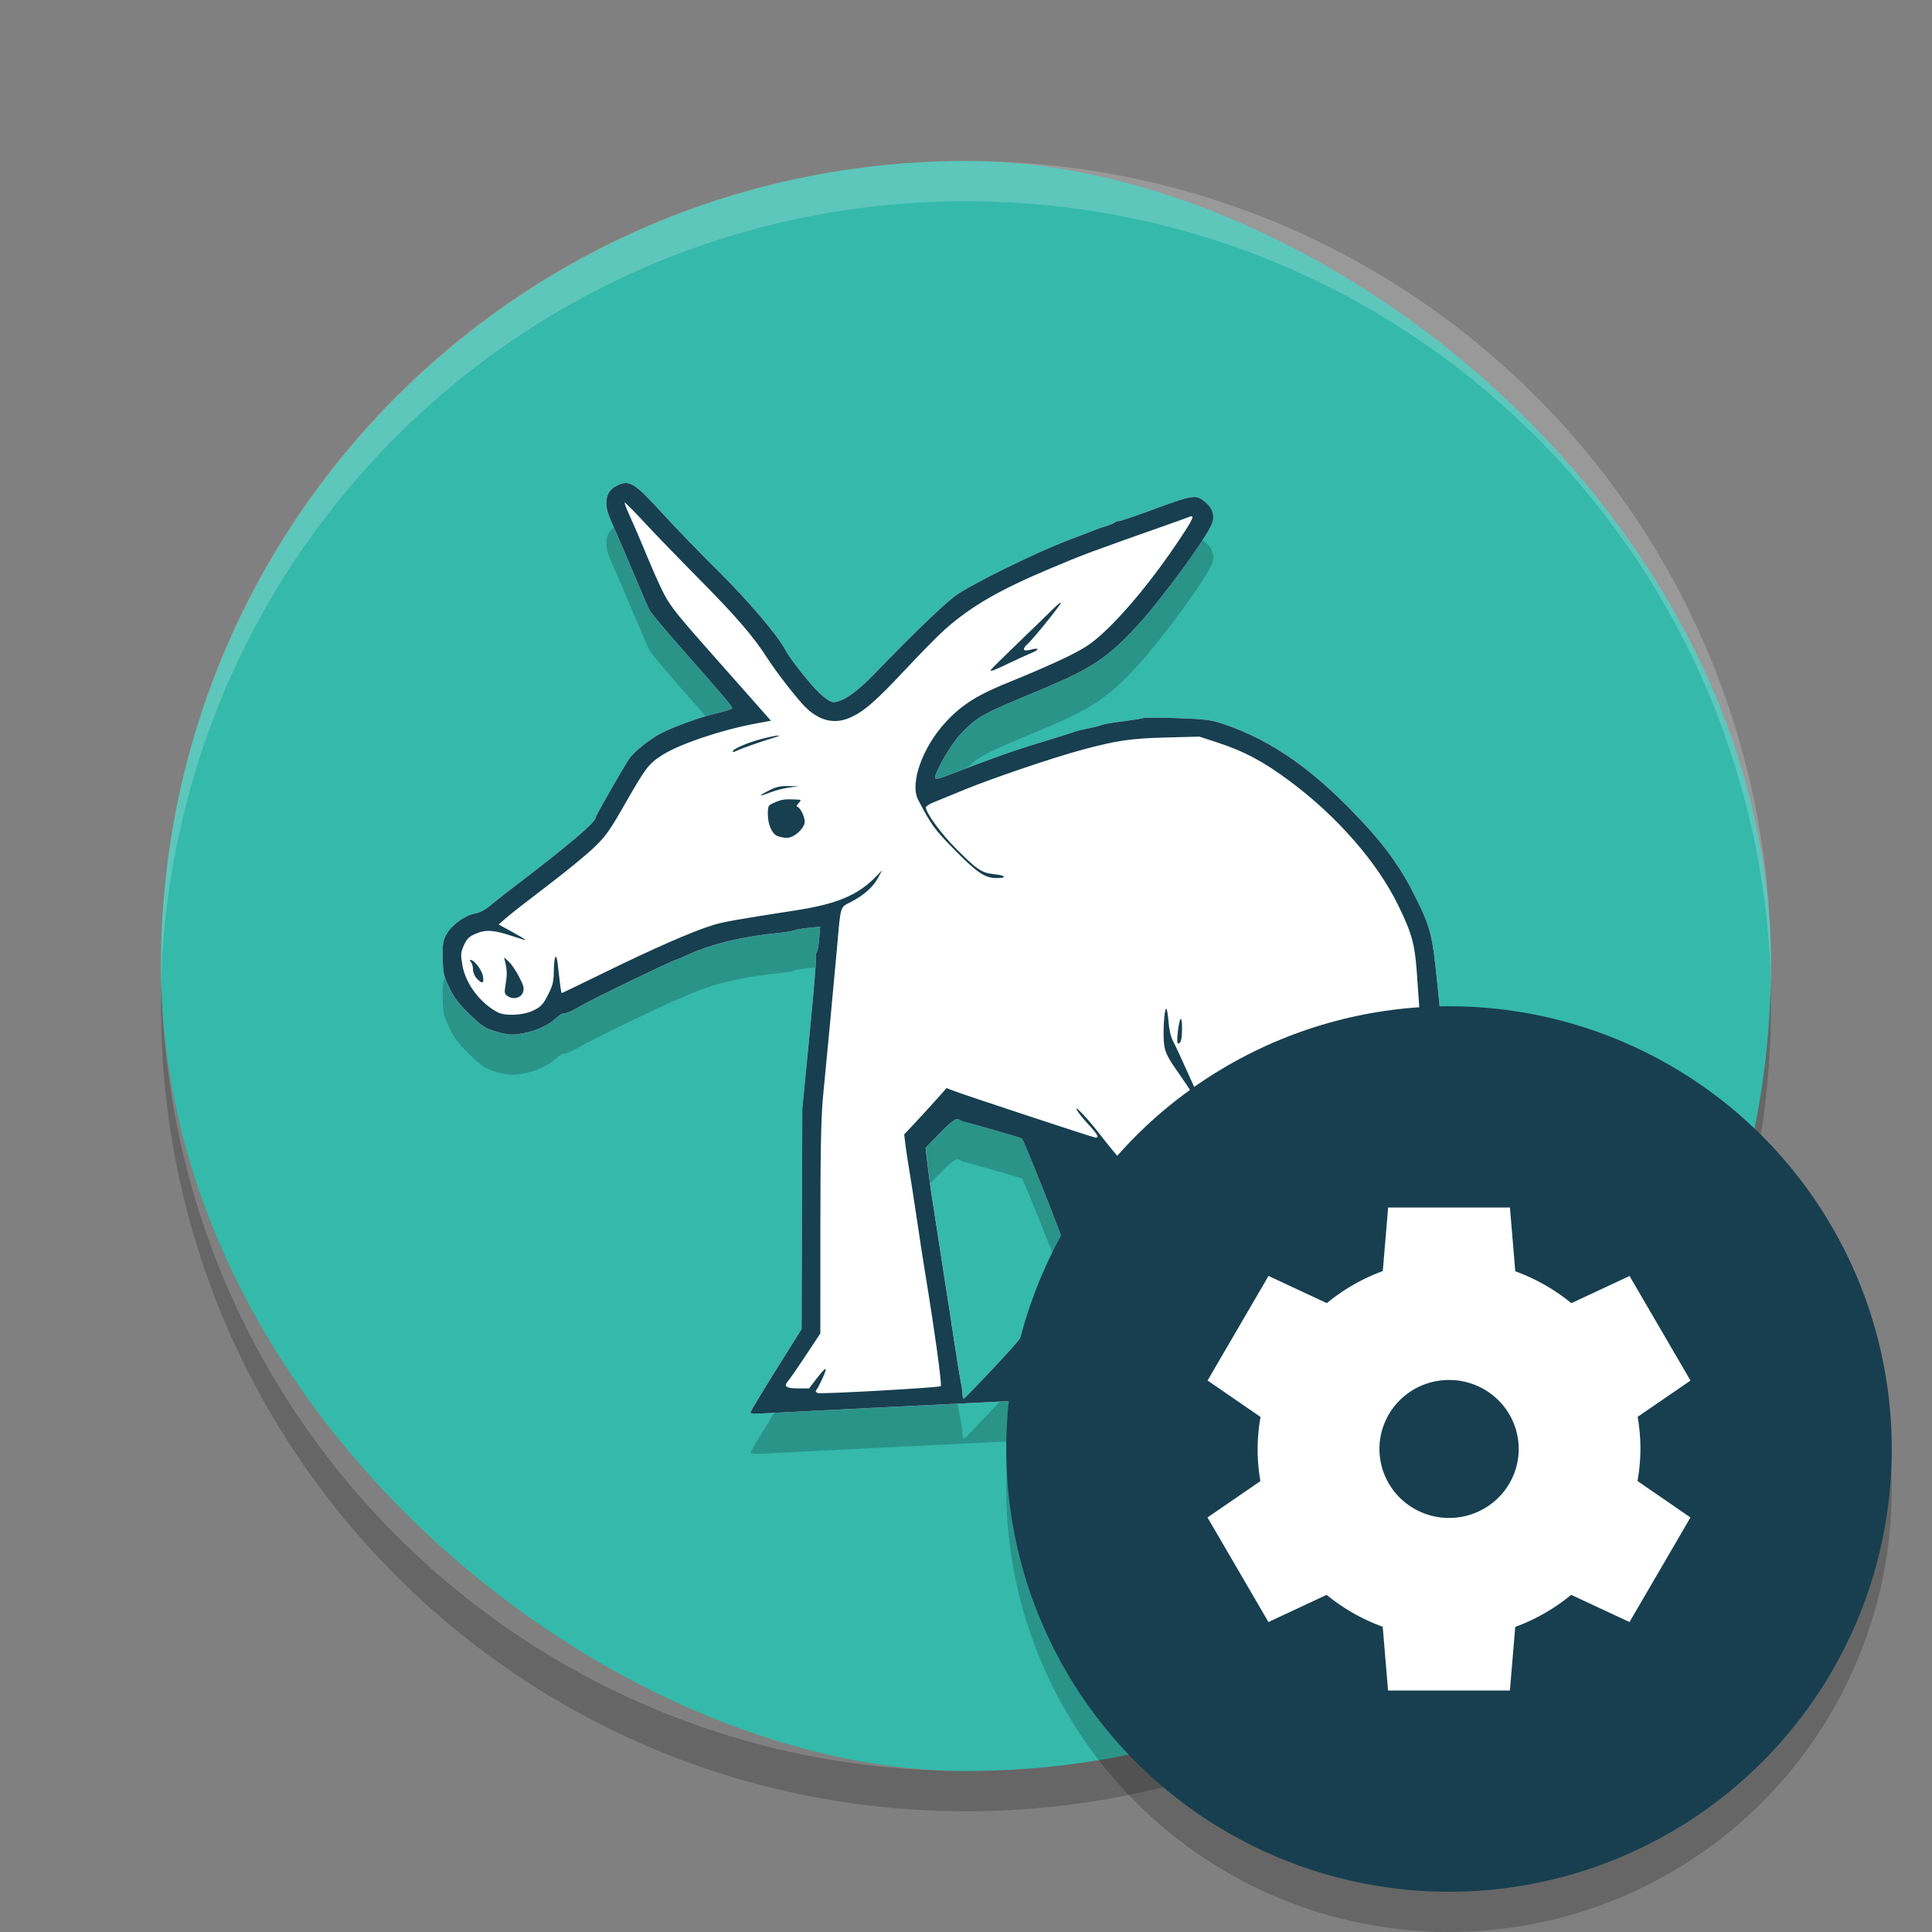 <svg width="48" height="48" version="1.0" xmlns="http://www.w3.org/2000/svg">
 <rect width="100%" height="100%" fill="#808080" stroke="none"/>
 <rect transform="matrix(0,-1,-1,0,0,0)" x="-44" y="-44" width="40" height="40" rx="20" ry="20" style="fill:#35b9ab"/>
 <path d="m24 4c-11.08 0-20 8.92-20 20 0 0.168-4e-3 0.333 0 0.5 0.264-10.846 9.088-19.5 20-19.5s19.736 8.654 20 19.5c4e-3 -0.167 0-0.332 0-0.5 0-11.08-8.92-20-20-20z" fill="#fff" opacity=".2"/>
 <path d="m4.012 24.5c-0.004 0.167-0.012 0.332-0.012 0.5 0 11.08 8.92 20 20 20s20-8.92 20-20c0-0.168-8e-3 -0.333-0.012-0.5-0.264 10.846-9.076 19.5-19.988 19.5s-19.724-8.654-19.988-19.5z" opacity=".2"/>
 <circle cx="36" cy="37" r="11" opacity=".2"/>
 <g transform="translate(-16.451,-176.793)">
  <path d="m45.631 213.734c-0.068-0.035-0.254-0.111-0.414-0.168-0.16-0.057-0.428-0.157-0.596-0.221-0.168-0.064-0.501-0.191-0.741-0.282-0.24-0.091-0.636-0.243-0.88-0.338l-0.444-0.172-3.371 0.166c-1.854 0.091-3.533 0.176-3.731 0.188-0.198 0.012-0.36 7e-3 -0.36-0.012 0-0.038 0.299-0.53 1.035-1.702l0.237-0.378 0.009-2.737 0.009-2.737 0.183-1.875c0.101-1.031 0.172-1.894 0.157-1.916-0.014-0.023-0.007-0.065 0.016-0.093 0.023-0.029 0.052-0.185 0.064-0.347l0.023-0.295-0.29 0.03c-0.159 0.017-0.319 0.044-0.355 0.062-0.036 0.018-0.192 0.044-0.348 0.06-0.939 0.093-1.681 0.27-2.285 0.544-0.16 0.073-0.299 0.132-0.309 0.132-0.057 0-1.938 0.906-2.259 1.088-0.339 0.193-0.44 0.237-0.566 0.25-0.018 2e-3 -0.106 0.069-0.196 0.148-0.191 0.169-0.568 0.319-0.902 0.358-0.177 0.021-0.311 4e-3 -0.543-0.066-0.275-0.083-0.346-0.129-0.656-0.429-0.271-0.262-0.382-0.408-0.504-0.662-0.142-0.297-0.157-0.363-0.163-0.736-0.006-0.361 0.006-0.432 0.099-0.599 0.128-0.227 0.462-0.467 0.705-0.506 0.108-0.017 0.244-0.087 0.359-0.184 0.102-0.086 0.338-0.273 0.526-0.416 1.469-1.119 2.114-1.667 2.114-1.794 0-0.042 0.717-1.293 0.837-1.461 0.127-0.178 0.516-0.485 0.798-0.631 0.254-0.131 0.854-0.354 1.199-0.445 0.645-0.17 0.583-0.138 0.501-0.261-0.04-0.06-0.492-0.584-1.004-1.164-0.513-0.58-0.96-1.109-0.994-1.175-0.034-0.066-0.214-0.481-0.399-0.921-0.185-0.44-0.377-0.888-0.425-0.995-0.215-0.475-0.25-0.58-0.25-0.751 0-0.213 0.079-0.342 0.269-0.436 0.302-0.149 0.425-0.072 1.13 0.7 0.32 0.351 0.946 0.998 1.391 1.438 0.732 0.723 1.471 1.592 1.656 1.947 0.116 0.223 0.618 0.859 0.848 1.074 0.145 0.136 0.278 0.224 0.338 0.224 0.234 0 0.577-0.236 1.038-0.714 0.923-0.957 1.687-1.695 1.985-1.918 0.372-0.278 1.992-1.078 2.813-1.389 0.324-0.123 0.628-0.24 0.676-0.261 0.048-0.021 0.166-0.061 0.262-0.089 0.096-0.028 0.193-0.069 0.216-0.089 0.023-0.021 0.072-0.038 0.109-0.038 0.037-3.3e-4 0.362-0.109 0.722-0.241 1.153-0.424 1.186-0.43 1.427-0.232 0.181 0.148 0.241 0.339 0.166 0.534-0.138 0.36-1.239 1.866-1.848 2.529-0.742 0.807-1.149 1.076-2.427 1.608-1.481 0.616-1.54 0.648-1.973 1.097-0.25 0.259-0.691 1.034-0.625 1.099 0.017 0.017 0.112-2e-3 0.213-0.041 1.243-0.478 1.695-0.639 2.363-0.842 0.432-0.131 0.824-0.254 0.872-0.274 0.048-0.02 0.205-0.059 0.349-0.087 0.144-0.028 0.291-0.066 0.327-0.084 0.036-0.018 0.262-0.057 0.501-0.087 0.24-0.03 0.475-0.067 0.523-0.083 0.048-0.016 0.44-0.017 0.872-9.8e-4 0.68 0.024 0.829 0.043 1.117 0.139 1.247 0.416 2.346 1.201 3.584 2.56 0.519 0.569 0.869 1.072 1.182 1.699 0.402 0.802 0.447 0.98 0.57 2.218 0.164 1.651 0.387 3.721 0.501 4.649 0.214 1.739 0.345 2.743 0.372 2.834 0.01 0.036 0.04 0.24 0.066 0.454s0.115 0.797 0.198 1.295c0.083 0.498 0.151 0.977 0.151 1.065 0 0.157-0.003 0.16-0.202 0.187-0.111 0.015-0.273 0.028-0.36 0.03-0.132 2e-3 -0.207 0.048-0.463 0.281-0.168 0.153-0.328 0.279-0.355 0.279-0.027 1.6e-4 -0.132-0.136-0.234-0.302l-0.184-0.303h-0.239c-0.216 0-0.27 0.021-0.573 0.227-0.184 0.125-0.373 0.262-0.419 0.303-0.047 0.042-0.106 0.07-0.131 0.062-0.072-0.023-0.149-0.291-0.152-0.523l-0.003-0.211-0.286 0.029c-0.157 0.016-0.433 0.059-0.613 0.096-0.412 0.085-0.489 0.064-0.372-0.102 0.047-0.066 0.294-0.437 0.549-0.826l0.464-0.706-0.071-0.613c-0.039-0.337-0.082-0.735-0.095-0.885-0.014-0.149-0.042-0.282-0.062-0.295-0.021-0.013-0.038-0.068-0.038-0.123s-0.096-0.302-0.214-0.549c-0.117-0.247-0.274-0.575-0.347-0.73-0.073-0.155-0.232-0.456-0.352-0.671l-0.218-0.389-0.274 0.012c-0.47 0.021-0.459 0.013-0.49 0.345-0.015 0.161-0.046 0.326-0.069 0.367-0.023 0.041-0.042 0.121-0.042 0.177 0 0.056-0.029 0.197-0.065 0.314-0.036 0.117-0.095 0.397-0.131 0.623-0.036 0.226-0.085 0.508-0.107 0.627-0.022 0.119-0.063 0.362-0.091 0.541-0.027 0.178-0.067 0.412-0.088 0.519-0.021 0.107-0.06 0.341-0.087 0.519s-0.067 0.406-0.089 0.506c-0.082 0.371-0.057 0.418 0.693 1.306 0.266 0.315 0.433 0.548 0.406 0.564-0.026 0.016-0.199 0.063-0.385 0.106-0.677 0.154-0.89 0.21-1.341 0.351-0.401 0.125-0.52 0.133-0.692 0.044zm-4.479-1.969c0.571-0.607 0.738-0.813 0.841-1.038 0.28-0.609 0.345-0.754 0.605-1.35 0.148-0.34 0.269-0.666 0.269-0.726-6.62e-4 -0.084-0.976-2.533-1.026-2.576-0.019-0.016-1.266-0.376-1.385-0.399-0.06-0.012-0.132-0.04-0.161-0.062-0.077-0.06-0.174 7e-3 -0.528 0.37l-0.318 0.326 0.027 0.23c0.049 0.422 0.11 0.876 0.153 1.138 0.023 0.143 0.102 0.649 0.174 1.125 0.072 0.476 0.151 0.982 0.174 1.125 0.024 0.143 0.102 0.649 0.173 1.125 0.072 0.476 0.15 0.959 0.174 1.074 0.024 0.115 0.044 0.258 0.044 0.317 0 0.06 0.016 0.102 0.036 0.094 0.02-8e-3 0.356-0.355 0.748-0.772z" style="opacity:.2"/>
  <path d="m45.631 212.734c-0.068-0.035-0.254-0.111-0.414-0.168-0.16-0.057-0.428-0.157-0.596-0.221-0.168-0.064-0.501-0.191-0.741-0.282-0.24-0.091-0.636-0.243-0.88-0.338l-0.444-0.172-3.371 0.166c-1.854 0.091-3.533 0.176-3.731 0.188-0.198 0.012-0.36 7e-3 -0.36-0.012 0-0.038 0.299-0.53 1.035-1.702l0.237-0.378 0.009-2.737 0.009-2.737 0.183-1.875c0.101-1.031 0.172-1.894 0.157-1.916-0.014-0.023-0.007-0.065 0.016-0.093 0.023-0.029 0.052-0.185 0.064-0.347l0.023-0.295-0.29 0.03c-0.159 0.017-0.319 0.044-0.355 0.062-0.036 0.018-0.192 0.044-0.348 0.06-0.939 0.093-1.681 0.27-2.285 0.544-0.16 0.073-0.299 0.132-0.309 0.132-0.057 0-1.938 0.906-2.259 1.088-0.339 0.193-0.44 0.237-0.566 0.25-0.018 2e-3 -0.106 0.069-0.196 0.148-0.191 0.169-0.568 0.319-0.902 0.358-0.177 0.021-0.311 4e-3 -0.543-0.066-0.275-0.083-0.346-0.129-0.656-0.429-0.271-0.262-0.382-0.408-0.504-0.662-0.142-0.297-0.157-0.363-0.163-0.736-0.006-0.361 0.006-0.432 0.099-0.599 0.128-0.227 0.462-0.467 0.705-0.506 0.108-0.017 0.244-0.087 0.359-0.184 0.102-0.086 0.338-0.273 0.526-0.416 1.469-1.119 2.114-1.667 2.114-1.794 0-0.042 0.717-1.293 0.837-1.461 0.127-0.178 0.516-0.485 0.798-0.631 0.254-0.131 0.854-0.354 1.199-0.445 0.645-0.17 0.583-0.138 0.501-0.261-0.04-0.06-0.492-0.584-1.004-1.164-0.513-0.58-0.96-1.109-0.994-1.175-0.034-0.066-0.214-0.481-0.399-0.921-0.185-0.44-0.377-0.888-0.425-0.995-0.215-0.475-0.25-0.58-0.25-0.751 0-0.213 0.079-0.342 0.269-0.436 0.302-0.149 0.425-0.072 1.13 0.7 0.32 0.351 0.946 0.998 1.391 1.438 0.732 0.723 1.471 1.592 1.656 1.947 0.116 0.223 0.618 0.859 0.848 1.074 0.145 0.136 0.278 0.224 0.338 0.224 0.234 0 0.577-0.236 1.038-0.714 0.923-0.957 1.687-1.695 1.985-1.918 0.372-0.278 1.992-1.078 2.813-1.389 0.324-0.123 0.628-0.24 0.676-0.261 0.048-0.021 0.166-0.061 0.262-0.089 0.096-0.028 0.193-0.069 0.216-0.089 0.023-0.021 0.072-0.038 0.109-0.038 0.037-3.3e-4 0.362-0.109 0.722-0.241 1.153-0.424 1.186-0.43 1.427-0.232 0.181 0.148 0.241 0.339 0.166 0.534-0.138 0.36-1.239 1.866-1.848 2.529-0.742 0.807-1.149 1.076-2.427 1.608-1.481 0.616-1.54 0.648-1.973 1.097-0.25 0.259-0.691 1.034-0.625 1.099 0.017 0.017 0.112-2e-3 0.213-0.041 1.243-0.478 1.695-0.639 2.363-0.842 0.432-0.131 0.824-0.254 0.872-0.274 0.048-0.02 0.205-0.059 0.349-0.087 0.144-0.028 0.291-0.066 0.327-0.084 0.036-0.018 0.262-0.057 0.501-0.087 0.24-0.03 0.475-0.067 0.523-0.083 0.048-0.016 0.44-0.017 0.872-9.8e-4 0.68 0.024 0.829 0.043 1.117 0.139 1.247 0.416 2.346 1.201 3.584 2.56 0.519 0.569 0.869 1.072 1.182 1.699 0.402 0.802 0.447 0.98 0.57 2.218 0.164 1.651 0.387 3.721 0.501 4.649 0.214 1.739 0.345 2.743 0.372 2.834 0.01 0.036 0.04 0.24 0.066 0.454s0.115 0.797 0.198 1.295c0.083 0.498 0.151 0.977 0.151 1.065 0 0.157-0.003 0.16-0.202 0.187-0.111 0.015-0.273 0.028-0.36 0.03-0.132 2e-3 -0.207 0.048-0.463 0.281-0.168 0.153-0.328 0.279-0.355 0.279-0.027 1.6e-4 -0.132-0.136-0.234-0.302l-0.184-0.303h-0.239c-0.216 0-0.27 0.021-0.573 0.227-0.184 0.125-0.373 0.262-0.419 0.303-0.047 0.042-0.106 0.07-0.131 0.062-0.072-0.023-0.149-0.291-0.152-0.523l-0.003-0.211-0.286 0.029c-0.157 0.016-0.433 0.059-0.613 0.096-0.412 0.085-0.489 0.064-0.372-0.102 0.047-0.066 0.294-0.437 0.549-0.826l0.464-0.706-0.071-0.613c-0.039-0.337-0.082-0.735-0.095-0.885-0.014-0.149-0.042-0.282-0.062-0.295-0.021-0.013-0.038-0.068-0.038-0.123s-0.096-0.302-0.214-0.549c-0.117-0.247-0.274-0.575-0.347-0.73-0.073-0.155-0.232-0.456-0.352-0.671l-0.218-0.389-0.274 0.012c-0.47 0.021-0.459 0.013-0.49 0.345-0.015 0.161-0.046 0.326-0.069 0.367-0.023 0.041-0.042 0.121-0.042 0.177 0 0.056-0.029 0.197-0.065 0.314-0.036 0.117-0.095 0.397-0.131 0.623-0.036 0.226-0.085 0.508-0.107 0.627-0.022 0.119-0.063 0.362-0.091 0.541-0.027 0.178-0.067 0.412-0.088 0.519-0.021 0.107-0.06 0.341-0.087 0.519s-0.067 0.406-0.089 0.506c-0.082 0.371-0.057 0.418 0.693 1.306 0.266 0.315 0.433 0.548 0.406 0.564-0.026 0.016-0.199 0.063-0.385 0.106-0.677 0.154-0.89 0.21-1.341 0.351-0.401 0.125-0.52 0.133-0.692 0.044zm-4.479-1.969c0.571-0.607 0.738-0.813 0.841-1.038 0.28-0.609 0.345-0.754 0.605-1.35 0.148-0.34 0.269-0.666 0.269-0.726-6.59e-4 -0.084-0.976-2.533-1.026-2.576-0.019-0.016-1.266-0.376-1.385-0.399-0.06-0.012-0.132-0.04-0.161-0.062-0.077-0.06-0.174 7e-3 -0.528 0.37l-0.318 0.326 0.027 0.23c0.049 0.422 0.11 0.876 0.153 1.138 0.023 0.143 0.102 0.649 0.174 1.125 0.072 0.476 0.151 0.982 0.174 1.125 0.024 0.143 0.102 0.649 0.173 1.125 0.072 0.476 0.15 0.959 0.174 1.074 0.024 0.115 0.044 0.258 0.044 0.317 0 0.06 0.016 0.102 0.036 0.094 0.02-8e-3 0.356-0.355 0.748-0.772z" style="fill:#ffffff"/>
  <path d="m45.631 212.734c-0.068-0.035-0.254-0.111-0.414-0.168-0.16-0.057-0.428-0.157-0.596-0.221-0.168-0.064-0.501-0.191-0.741-0.282-0.24-0.091-0.636-0.243-0.88-0.338l-0.444-0.172-3.371 0.166c-1.854 0.091-3.533 0.176-3.731 0.188-0.198 0.012-0.36 7e-3 -0.36-0.012 0-0.038 0.299-0.53 1.035-1.702l0.237-0.378 0.009-2.737 0.009-2.737 0.183-1.875c0.101-1.031 0.172-1.894 0.157-1.916-0.014-0.023-0.007-0.065 0.016-0.093 0.023-0.029 0.052-0.185 0.064-0.347l0.023-0.295-0.29 0.03c-0.159 0.017-0.319 0.044-0.355 0.062-0.036 0.018-0.192 0.044-0.348 0.06-0.939 0.093-1.681 0.27-2.285 0.544-0.16 0.073-0.299 0.132-0.309 0.132-0.057 0-1.938 0.906-2.259 1.088-0.339 0.193-0.44 0.237-0.566 0.25-0.018 2e-3 -0.106 0.069-0.196 0.148-0.191 0.169-0.568 0.319-0.902 0.358-0.177 0.021-0.311 4e-3 -0.543-0.066-0.275-0.083-0.346-0.129-0.656-0.429-0.271-0.262-0.382-0.408-0.504-0.662-0.142-0.297-0.157-0.363-0.163-0.736-0.006-0.361 0.006-0.432 0.099-0.599 0.128-0.227 0.462-0.467 0.705-0.506 0.108-0.017 0.244-0.087 0.359-0.184 0.102-0.086 0.338-0.273 0.526-0.416 1.469-1.119 2.114-1.667 2.114-1.794 0-0.042 0.717-1.293 0.837-1.461 0.127-0.178 0.516-0.485 0.798-0.631 0.254-0.131 0.854-0.354 1.199-0.445 0.645-0.17 0.583-0.138 0.501-0.261-0.04-0.06-0.492-0.584-1.004-1.164-0.513-0.58-0.96-1.109-0.994-1.175-0.034-0.066-0.214-0.481-0.399-0.921-0.185-0.44-0.377-0.888-0.425-0.995-0.215-0.475-0.25-0.58-0.25-0.751 0-0.213 0.079-0.342 0.269-0.436 0.302-0.149 0.425-0.072 1.13 0.7 0.32 0.351 0.946 0.998 1.391 1.438 0.732 0.723 1.471 1.592 1.656 1.947 0.116 0.223 0.618 0.859 0.848 1.074 0.145 0.136 0.278 0.224 0.338 0.224 0.234 0 0.577-0.236 1.038-0.714 0.923-0.957 1.687-1.695 1.985-1.918 0.372-0.278 1.992-1.078 2.813-1.389 0.324-0.123 0.628-0.24 0.676-0.261 0.048-0.021 0.166-0.061 0.262-0.089 0.096-0.028 0.193-0.069 0.216-0.089 0.023-0.021 0.072-0.038 0.109-0.038 0.037-2.6e-4 0.362-0.109 0.722-0.241 1.153-0.424 1.186-0.43 1.427-0.232 0.181 0.148 0.241 0.339 0.166 0.534-0.138 0.36-1.239 1.866-1.848 2.529-0.742 0.807-1.149 1.076-2.427 1.608-1.481 0.616-1.54 0.648-1.973 1.097-0.25 0.259-0.691 1.034-0.625 1.099 0.017 0.017 0.112-2e-3 0.213-0.041 1.243-0.478 1.695-0.639 2.363-0.842 0.432-0.131 0.824-0.254 0.872-0.274 0.048-0.02 0.205-0.059 0.349-0.087 0.144-0.028 0.291-0.066 0.327-0.084 0.036-0.018 0.262-0.057 0.501-0.087 0.24-0.03 0.475-0.067 0.523-0.083 0.048-0.016 0.44-0.017 0.872-9.8e-4 0.68 0.024 0.829 0.043 1.117 0.139 1.247 0.416 2.346 1.201 3.584 2.56 0.519 0.569 0.869 1.072 1.182 1.699 0.402 0.802 0.447 0.98 0.57 2.218 0.164 1.651 0.387 3.721 0.501 4.649 0.214 1.739 0.345 2.743 0.372 2.834 0.01 0.036 0.04 0.24 0.066 0.454s0.115 0.797 0.198 1.295c0.083 0.498 0.151 0.977 0.151 1.065 0 0.157-0.003 0.16-0.202 0.187-0.111 0.015-0.273 0.028-0.36 0.03-0.132 2e-3 -0.207 0.048-0.463 0.281-0.168 0.153-0.328 0.279-0.355 0.279-0.027 1.6e-4 -0.132-0.136-0.234-0.302l-0.184-0.303h-0.239c-0.216 0-0.27 0.021-0.573 0.227-0.184 0.125-0.373 0.262-0.419 0.303-0.047 0.042-0.106 0.07-0.131 0.062-0.072-0.023-0.149-0.291-0.152-0.523l-0.003-0.211-0.286 0.029c-0.157 0.016-0.433 0.059-0.613 0.096-0.412 0.085-0.489 0.064-0.372-0.102 0.047-0.066 0.294-0.437 0.549-0.826l0.464-0.706-0.071-0.613c-0.039-0.337-0.082-0.735-0.095-0.885-0.014-0.149-0.042-0.282-0.062-0.295-0.021-0.013-0.038-0.068-0.038-0.123s-0.096-0.302-0.214-0.549c-0.117-0.247-0.274-0.575-0.347-0.73-0.073-0.155-0.232-0.456-0.352-0.671l-0.218-0.389-0.274 0.012c-0.47 0.021-0.459 0.013-0.49 0.345-0.015 0.161-0.046 0.326-0.069 0.367-0.023 0.041-0.042 0.121-0.042 0.177 0 0.056-0.029 0.197-0.065 0.314-0.036 0.117-0.095 0.397-0.131 0.623-0.036 0.226-0.085 0.508-0.107 0.627-0.022 0.119-0.063 0.362-0.091 0.541s-0.067 0.412-0.088 0.519c-0.021 0.107-0.06 0.341-0.087 0.519-0.027 0.178-0.067 0.406-0.089 0.506-0.082 0.371-0.057 0.418 0.693 1.306 0.266 0.315 0.433 0.548 0.406 0.564-0.026 0.016-0.199 0.063-0.385 0.106-0.677 0.154-0.89 0.21-1.341 0.351-0.401 0.125-0.52 0.133-0.692 0.044zm0.627-0.931c-0.097-0.222-0.169-0.41-0.161-0.419 0.009-9e-3 0.125 0.117 0.259 0.28 0.381 0.462 0.38 0.461 0.638 0.4 0.121-0.029 0.22-0.062 0.22-0.073s-0.163-0.248-0.361-0.526c-0.199-0.278-0.376-0.529-0.394-0.558-0.018-0.029 0.177-1.302 0.433-2.829 0.464-2.763 0.466-2.776 0.378-2.845-0.048-0.038-0.282-0.219-0.519-0.402-0.237-0.183-0.525-0.441-0.64-0.573-0.209-0.241-0.234-0.325-0.044-0.147 0.212 0.198 0.096-0.043-0.277-0.573-0.319-0.454-0.384-0.575-0.414-0.776-0.039-0.255-0.002-0.909 0.05-0.909 0.017 0 0.043 0.144 0.056 0.32 0.015 0.2 0.058 0.383 0.114 0.487 0.049 0.091 0.228 0.478 0.398 0.859 0.17 0.381 0.333 0.722 0.361 0.758 0.058 0.073 0.679 0.551 0.996 0.767 0.117 0.08 0.214 0.184 0.23 0.247 0.015 0.06 0.055 0.11 0.089 0.11s0.244-0.069 0.467-0.154c0.393-0.149 0.56-0.248 0.56-0.333 0-0.022 0.028-0.102 0.062-0.177 0.402-0.884 0.512-1.21 0.481-1.429-0.017-0.122-0.015-0.125 0.02-0.026 0.078 0.219 0.046 0.416-0.141 0.866-0.104 0.249-0.214 0.499-0.244 0.555-0.03 0.056-0.045 0.141-0.032 0.189 0.013 0.048-0.006 0.16-0.042 0.249l-0.065 0.161 0.595 1.066c0.619 1.11 0.671 1.239 0.781 1.953 0.122 0.795 0.274 1.535 0.327 1.598 0.043 0.051 0.01 0.117-0.18 0.357-0.466 0.588-0.614 0.794-0.589 0.819 0.041 0.04 0.472-0.073 0.651-0.17 0.163-0.089 0.27-0.075 0.172 0.022-0.082 0.081-0.061 0.12 0.063 0.12h0.115l-0.03 0.267c-0.035 0.303-0.068 0.305 0.336-0.022 0.167-0.135 0.22-0.158 0.27-0.117 0.034 0.028 0.108 0.047 0.163 0.042 0.055-5e-3 0.135 5e-3 0.177 0.023 0.042 0.018 0.143 0.021 0.223 6e-3l0.147-0.027 0.058 0.259c0.069 0.308 0.119 0.293 0.239-0.072 0.113-0.345 0.127-0.358 0.399-0.358 0.206 0 0.234-0.01 0.215-0.076-0.013-0.042-0.054-0.309-0.092-0.595-0.104-0.776-0.448-3.204-0.5-3.526-0.194-1.205-0.524-4.29-0.61-5.708-0.054-0.893-0.118-1.144-0.48-1.885-0.52-1.064-1.515-2.204-2.687-3.076-0.656-0.489-1.139-0.746-1.82-0.968l-0.428-0.14-0.836 0.022c-0.869 0.023-1.215 0.073-2.079 0.305-0.699 0.187-2.21 0.699-2.9 0.982-0.36 0.148-0.728 0.299-0.818 0.335-0.09 0.037-0.164 0.089-0.164 0.115 0 0.13 0.369 0.639 0.72 0.994 0.546 0.551 0.663 0.632 0.958 0.662 0.307 0.032 0.361 0.099 0.078 0.099-0.294 0-0.495-0.138-1.089-0.748-0.459-0.471-0.535-0.577-0.857-1.193-0.216-0.412 0.107-1.316 0.693-1.944 0.411-0.44 0.794-0.676 1.656-1.02 0.408-0.163 0.996-0.42 1.308-0.571 0.468-0.227 0.629-0.333 0.927-0.604 0.564-0.515 1.272-1.38 1.898-2.318 0.344-0.515 0.397-0.634 0.26-0.578-0.042 0.017-0.204 0.076-0.36 0.131-2.12 0.747-2.261 0.8-3.088 1.148-1.277 0.538-1.955 0.929-2.618 1.508-0.152 0.133-0.602 0.589-0.999 1.013-0.742 0.793-1.041 1.051-1.389 1.198-0.403 0.171-0.8 0.055-1.157-0.339-0.257-0.284-0.683-0.839-0.887-1.157-0.34-0.53-0.761-1.019-1.656-1.924-0.506-0.512-1.133-1.16-1.393-1.44-0.26-0.281-0.481-0.503-0.49-0.493-0.009 9e-3 0.052 0.166 0.135 0.348 0.084 0.182 0.239 0.541 0.344 0.797 0.106 0.256 0.231 0.552 0.28 0.659 0.344 0.762 0.311 0.718 1.611 2.187l1.266 1.431-0.398 0.074c-0.83 0.154-1.877 0.507-2.297 0.776-0.342 0.218-0.413 0.311-0.917 1.192-0.404 0.707-0.491 0.829-0.803 1.126-0.192 0.183-0.716 0.61-1.164 0.95-0.448 0.34-0.898 0.691-1 0.781l-0.186 0.163 0.335 0.184c0.184 0.101 0.335 0.191 0.335 0.2 0 9e-3 -0.14-0.031-0.311-0.089-0.47-0.159-0.675-0.174-0.924-0.067-0.173 0.074-0.224 0.124-0.298 0.288-0.08 0.18-0.084 0.226-0.037 0.499 0.077 0.454 0.436 0.933 0.871 1.165 0.191 0.101 0.645 0.079 0.894-0.044 0.186-0.092 0.239-0.148 0.36-0.385 0.115-0.226 0.142-0.33 0.145-0.562 0.004-0.409 0.063-0.525 0.099-0.198 0.062 0.556 0.084 0.713 0.099 0.713 0.009 0 0.512-0.242 1.117-0.538 1.195-0.584 2.147-0.999 2.627-1.147 0.276-0.085 0.552-0.134 2.071-0.37 1.03-0.16 1.545-0.377 1.996-0.843l0.148-0.152-0.102 0.19c-0.122 0.226-0.352 0.43-0.673 0.597-0.274 0.142-0.251 0.066-0.344 1.121-0.036 0.407-0.115 1.263-0.176 1.904-0.061 0.64-0.14 1.466-0.175 1.835-0.047 0.498-0.063 1.337-0.064 3.265l-5.11e-4 2.594-0.358 0.542c-0.197 0.298-0.395 0.585-0.441 0.637-0.122 0.138-0.058 0.187 0.247 0.187h0.272l0.163-0.212c0.258-0.336 0.311-0.356 0.184-0.069-0.062 0.139-0.134 0.279-0.16 0.31-0.036 0.043-0.028 0.064 0.03 0.086 0.083 0.032 3.016-0.133 3.055-0.171 0.034-0.034-0.157-1.416-0.4-2.886-0.037-0.226-0.126-0.8-0.196-1.276-0.071-0.476-0.156-1.031-0.191-1.233-0.034-0.202-0.076-0.478-0.092-0.613l-0.03-0.246 0.277-0.295c0.152-0.162 0.389-0.421 0.527-0.576l0.249-0.28 0.143 0.056c0.268 0.105 3.509 1.175 3.56 1.175 0.095 0 0.049-0.082-0.183-0.333-0.128-0.138-0.257-0.3-0.286-0.359-0.069-0.141 0.277 0.223 0.549 0.578 0.112 0.146 0.336 0.424 0.498 0.617 0.255 0.303 0.311 0.348 0.407 0.33 0.083-0.016 0.111-3e-3 0.111 0.05 0 0.039-0.144 0.64-0.32 1.335-0.773 3.052-1.001 4-0.977 4.063 0.016 0.041 0.374 0.181 0.945 0.37l0.919 0.303v-0.273c0-0.15-0.02-0.285-0.044-0.3s-0.043-0.06-0.042-0.1c0.003-0.133 0.113 0.059 0.282 0.492l0.158 0.405 0.335 0.013c0.184 7e-3 0.351 9.8e-4 0.37-0.013 0.019-0.014-0.045-0.207-0.142-0.429zm-0.547-9.355c0.044-0.385 0.105-0.461 0.107-0.133 0.002 0.287-0.026 0.404-0.095 0.404-0.027 0-0.032-0.1-0.012-0.27zm-16.654-0.911c-0.07-0.051-0.078-0.09-0.05-0.251 0.044-0.251 0.044-0.375 0.002-0.558l-0.035-0.151 0.114 0.103c0.063 0.057 0.178 0.226 0.256 0.375 0.12 0.229 0.135 0.291 0.099 0.394-0.05 0.142-0.249 0.187-0.386 0.088zm-0.76-0.433c-0.054-0.057-0.095-0.156-0.095-0.229 0-0.071-0.024-0.153-0.052-0.181-0.03-0.03-0.033-0.052-0.008-0.052 0.091 0 0.283 0.252 0.308 0.404 0.03 0.183-0.017 0.201-0.152 0.058zm7.462-3.542c-0.135-0.065-0.231-0.291-0.231-0.543 0-0.206 0.006-0.217 0.164-0.286 0.178-0.078 0.249-0.089 0.508-0.078 0.167 7e-3 0.169 8e-3 0.091 0.093-0.043 0.048-0.06 0.086-0.038 0.086 0.066 0 0.191 0.241 0.191 0.369 0 0.17-0.266 0.41-0.45 0.406-0.076-2e-3 -0.182-0.024-0.234-0.049zm-0.406-1.008c0-0.011 0.097-0.069 0.217-0.129 0.164-0.082 0.278-0.108 0.469-0.103l0.252 6e-3 -0.24 0.032c-0.132 0.018-0.343 0.073-0.469 0.123-0.126 0.05-0.229 0.082-0.229 0.071zm-0.698-1.093c0-0.06 0.372-0.22 0.728-0.312 0.37-0.096 0.587-0.113 0.275-0.022-0.291 0.086-0.817 0.272-0.916 0.324-0.048 0.025-0.087 0.03-0.087 0.01zm6.41-2.021c0-0.011 0.309-0.318 0.687-0.681 0.378-0.363 0.77-0.743 0.872-0.845 0.102-0.102 0.185-0.167 0.185-0.145 0 0.047-0.689 0.9-0.822 1.018-0.15 0.133-0.122 0.2 0.063 0.149 0.218-0.06 0.241-9e-3 0.035 0.076-0.094 0.039-0.35 0.156-0.57 0.26-0.397 0.189-0.451 0.209-0.451 0.169zm0.085 17.326c0.571-0.607 0.738-0.813 0.841-1.038 0.28-0.609 0.345-0.754 0.605-1.35 0.148-0.34 0.269-0.666 0.269-0.726-6.59e-4 -0.084-0.976-2.533-1.026-2.576-0.019-0.016-1.266-0.376-1.385-0.399-0.06-0.012-0.132-0.04-0.161-0.062-0.077-0.06-0.174 7e-3 -0.528 0.37l-0.318 0.326 0.027 0.23c0.049 0.422 0.11 0.876 0.153 1.138 0.023 0.143 0.102 0.649 0.174 1.125 0.072 0.476 0.151 0.982 0.174 1.125 0.024 0.143 0.102 0.649 0.173 1.125 0.072 0.476 0.15 0.959 0.174 1.074 0.024 0.115 0.044 0.258 0.044 0.317 0 0.06 0.016 0.102 0.036 0.094 0.02-8e-3 0.356-0.355 0.748-0.772z" style="fill:#173f4f"/>
 </g>
 <circle cx="36" cy="36" r="11" style="fill:#173f4f"/>
 <path d="m34.488 29.999-0.133 1.58a4.757 4.714 0 0 0 -1.39 0.797l-1.449-0.676-1.514 2.598 1.316 0.906a4.757 4.714 0 0 0 -0.073 0.795 4.757 4.714 0 0 0 0.069 0.799l-1.314 0.903 1.514 2.598 1.446-0.675a4.757 4.714 0 0 0 1.393 0.792l0.133 1.584h3.027l0.133-1.58a4.757 4.714 0 0 0 1.39 -0.797l1.449 0.676 1.514-2.598-1.316-0.906a4.757 4.714 0 0 0 0.073 -0.795 4.757 4.714 0 0 0 -0.069 -0.799l1.313-0.901-1.514-2.598-1.446 0.675a4.757 4.714 0 0 0 -1.393 -0.792l-0.133-1.584h-3.027zm1.514 4.286a1.73 1.714 0 0 1 1.73 1.714 1.73 1.714 0 0 1 -1.73 1.714 1.73 1.714 0 0 1 -1.73 -1.714 1.73 1.714 0 0 1 1.73 -1.714z" fill="#fff"/>
</svg>
